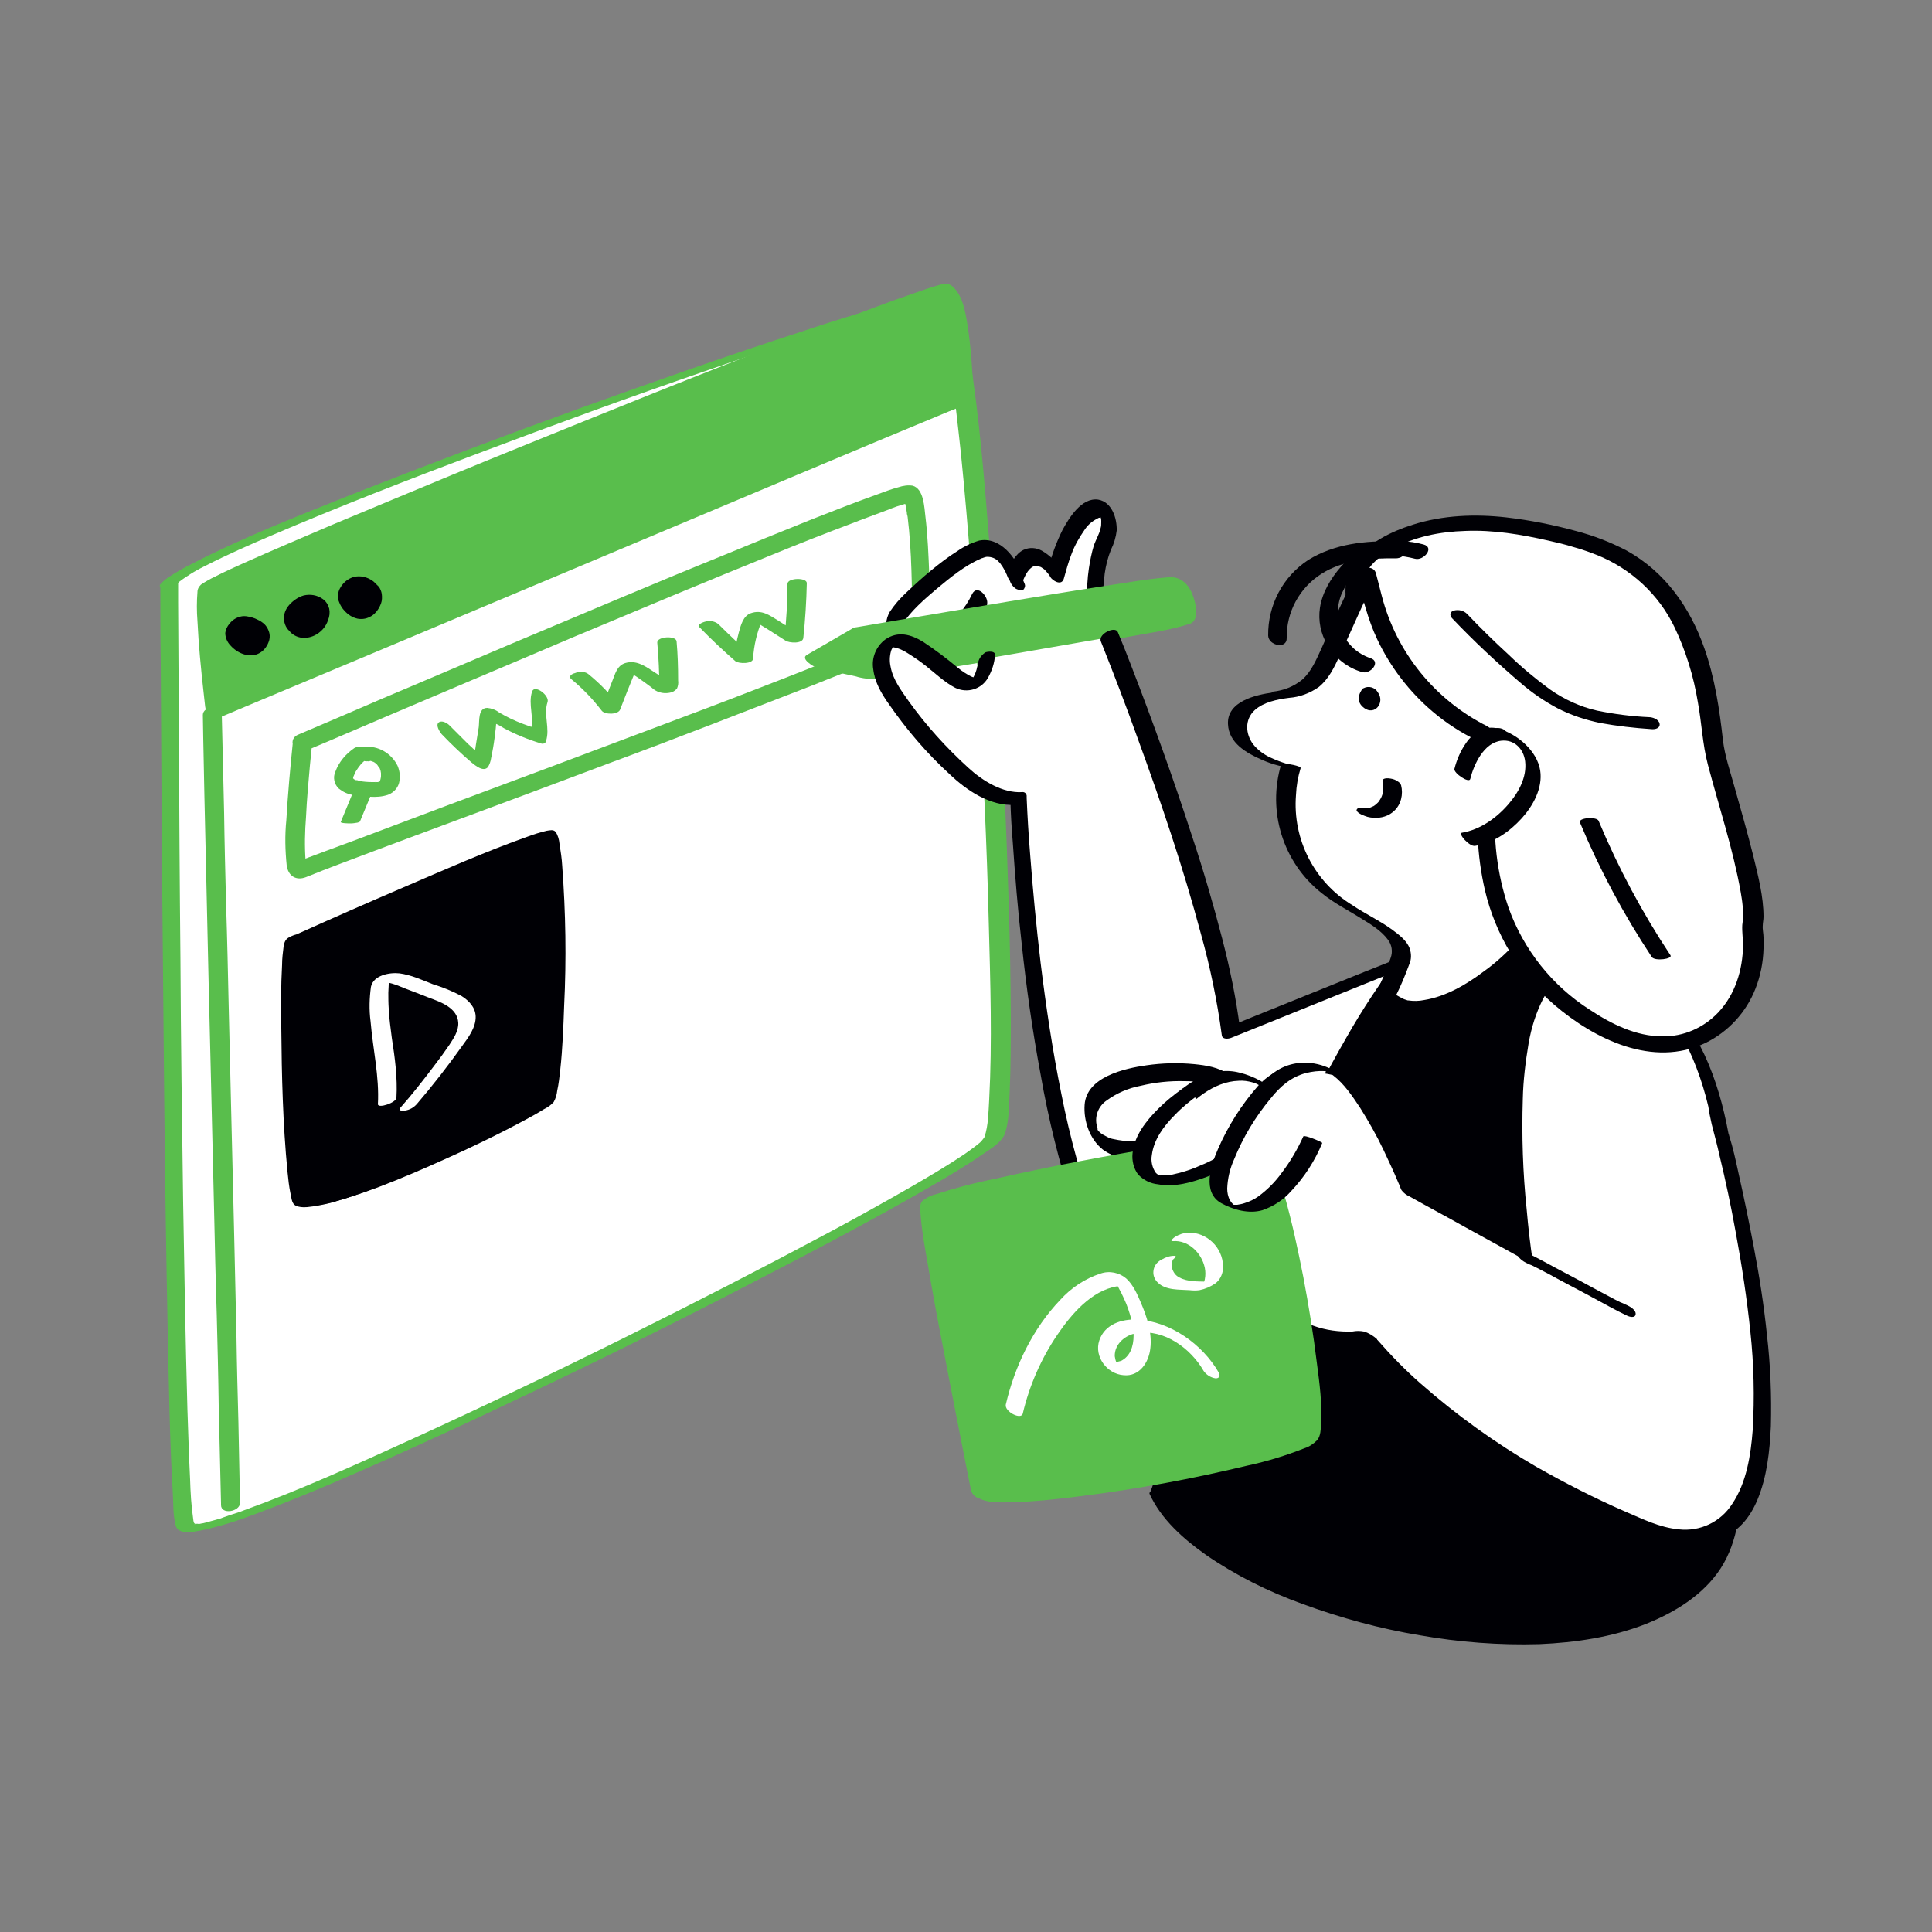 <svg transform="scale(1)" version="1.1" id="xexacNzo4o" xmlns="http://www.w3.org/2000/svg" xmlns:xlink="http://www.w3.org/1999/xlink" x="0px" y="0px" viewBox="0 0 500 500" xml:space="preserve" class="pbimage_pbimage__wrapper__image__0LEis false"><rect x="0" y="0" width="500" height="500" fill="#808080" stroke="none"/><title>Website Design</title><style type="text/css"> .st0{fill:#FFFFFF;} .st1{fill:#59BE4C;} .st2{fill:#000005;}
 .st2{fill:#000005;}
 .st1{fill:#59BE4C;}
 .st0{fill:#FFFFFF;}</style><g id="screen"><path class="st0" d="M43.9,151c0,0,0.8,233.5,4.2,243.5S251.7,304.8,257.5,294s-4.2-213.6-13.3-216.9S50.9,141,43.9,151z" fill="#FFFFFF"></path><path class="st1" d="M41.5,151.7c0,6.7,0,13.4,0.1,20.1c0.1,16.5,0.2,33,0.3,49.5c0.2,21,0.4,42,0.6,63c0.2,20,0.5,40,0.9,60
		c0.3,13.9,0.5,27.8,1.3,41.7c0.2,2.8,0,6.1,0.8,8.9c0.7,2.4,4.7,1.5,6.4,1.2c4.8-1,9.5-2.5,14-4.2c6.7-2.5,13.4-5.2,20-8
		c17.7-7.6,35.2-15.7,52.6-24c19.1-9.1,38-18.5,56.7-28.2c15.3-7.9,30.5-15.9,45.4-24.5c4.7-2.7,9.4-5.5,13.9-8.6
		c1.9-1.3,4.8-3,5.6-5.3c1.1-3.3,1-7.2,1.2-10.7c0.3-6.6,0.3-13.2,0.3-19.8c-0.1-19.2-0.8-38.4-1.6-57.6c-1-21.4-2.2-42.7-3.9-64
		c-1.3-16.5-2.6-33-5.2-49.3c-0.7-4.3-1.3-8.8-2.9-12.9c-0.3-1-0.8-1.8-1.6-2.5c-1.1-0.7-2.9-0.5-4.2-0.3c-4.5,0.6-9,1.6-13.3,3
		c-7.2,2-14.3,4.2-21.4,6.6c-19.1,6.2-38.1,12.9-57,19.7c-19.9,7.2-39.7,14.7-59.3,22.4c-14,5.6-28.2,11.1-41.7,18.1
		c-1.8,0.9-3.6,1.9-5.3,3c-1,0.6-1.9,1.3-2.7,2.2c-1.1,1.5,3.7,1,4.4-0.1c0.1-0.1,0.2-0.3,0.4-0.4c0.4-0.5-0.2,0.1,0.3-0.3
		s1.1-0.8,1.7-1.2l0.5-0.3l0.1-0.1l1.3-0.8c1-0.6,2-1.1,3-1.6c5.7-2.9,11.6-5.5,17-7.8c17.5-7.5,35.3-14.4,53.1-21.1
		c19.9-7.5,39.8-14.8,59.9-21.7c8.8-3.1,17.7-6,26.6-8.9c6.8-2.2,13-4.1,20.1-6.1c2.4-0.7,4.9-1.3,7.3-1.9l1.4-0.3
		c0.6-0.1-0.6,0.1,0.1,0l0.7-0.1c0.7-0.1,1.4-0.2,2.1-0.3c-1,0.1,0,0,0.2,0c0.6,0-0.5,0,0.2,0c0.3,0-0.2,0-0.2,0s0.1,0,0.1,0.1
		s-0.3-0.3-0.1,0c0.1,0.1,0.1,0.1,0.2,0.2c0.1,0.1,0.1,0.2,0.2,0.3c0.1,0.2,0.3,0.5,0.4,0.7c0.3,0.6,0.5,1.2,0.7,1.8
		c1.3,4.6,2.3,9.3,2.8,14c1.1,7.4,1.9,14.8,2.7,22.2c2,19.8,3.4,39.7,4.5,59.5c1.2,20.7,2.2,41.5,2.7,62.2
		c0.4,15.1,0.9,30.3,0.1,45.4c-0.2,3.2-0.2,6.6-1.2,9.6c-0.1,0.2-0.1,0.3-0.2,0.4c0.3-0.5-0.1,0.1-0.2,0.2l-0.4,0.5l-0.3,0.3
		c-0.4,0.4,0.3-0.2-0.1,0.1c-1.3,1.1-2.6,2-4,3c-4.8,3.2-8.9,5.6-13.9,8.5c-6.8,3.9-13.6,7.7-20.5,11.4
		c-17.4,9.3-34.9,18.3-52.6,27.1c-18.5,9.2-37.1,18.1-55.9,26.7c-14.3,6.5-28.5,13-43.4,18.4c-1.2,0.5-2.5,0.9-3.8,1.3l-1.7,0.6
		l-0.8,0.3l-0.4,0.1c-0.9,0.3-1.9,0.5-2.8,0.8l-1.2,0.3c-0.7,0.1,0,0,0,0l-0.6,0.1c-0.3,0.1-0.6,0.1-1,0.1c0.9-0.1-0.2-0.1-0.3,0
		s-1.1,0.1,0.2,0c-0.1,0-0.2,0-0.3,0c-0.2,0-0.4,0.1,0.1,0c0,0-0.2,0-0.3-0.1c-0.2-0.2,0.1,0.3-0.1-0.1s0.1,0.3-0.1-0.1
		c-0.1-0.3-0.2-0.7-0.2-1c-0.5-3.4-0.7-6.8-0.8-10.2c-0.3-6.1-0.5-12.2-0.7-18.3c-0.5-17.8-0.8-35.5-1.1-53.3
		c-0.3-21-0.6-42.1-0.7-63.1c-0.2-19-0.3-38.1-0.4-57.1c-0.1-11.8-0.1-23.6-0.2-35.4c0-1.6,0-3.3,0-4.9
		C46.3,149.3,41.5,150.1,41.5,151.7z" fill="#59BE4C"></path><path class="st1" d="M250.3,102L54.9,184.1c0,0-3.1-25.7-1.8-30S242.4,74.5,246,75.7S250.3,102,250.3,102z" fill="#59BE4C"></path><path class="st1" d="M249,99.9l-5.2,2.2l-14.2,6l-21,8.8l-25.7,10.8l-28.1,11.8l-28.3,11.9L100,162.5l-22.4,9.4l-16.1,6.7
		c-2.5,1.1-5.2,2-7.6,3.2l-0.3,0.1l3,3.1c-0.5-4.1-0.9-8.2-1.3-12.3c-0.3-3.2-0.6-6.5-0.7-9.8c-0.1-1.4-0.1-2.7-0.1-4.1
		c0-0.9,0-1.8,0.1-2.6c0-0.1,0-0.3,0.1-0.4c0-0.3,0.2-0.3,0,0.1c0,0,0.1-0.1,0.1-0.1c-0.1,0.4-0.2,0.2,0.1-0.1s1-0.6,1.5-0.9
		c1.8-1,3.7-1.9,5.6-2.8c6.7-3.2,13.4-6.1,20.2-9c9.6-4.1,19.3-8.2,29-12.2c11.2-4.7,22.4-9.3,33.7-13.8
		c11.4-4.6,22.8-9.2,34.2-13.7c10.4-4.1,20.8-8.2,31.1-12.2c7.9-3.1,15.9-6.1,23.8-9c2.6-1,5.2-1.9,7.9-2.8l1.5-0.5l0.3-0.1
		c0.4-0.1-0.1,0,0,0l0.6-0.2c0.6-0.2,1.2-0.4,1.8-0.5c0.2,0,0.4-0.1,0.6-0.1c0.3-0.1,0.2,0.1-0.1,0c-0.4-0.1-0.7-0.4-0.9-0.8
		c0.3,0.5,0,0.1,0,0c0.1,0.2,0.2,0.5,0.3,0.7c-0.2-0.5,0,0,0.1,0.2s0.1,0.5,0.2,0.8c0.2,0.6,0.3,1.2,0.4,1.8
		c1,5.6,1.5,11.2,1.7,16.9c0,1.2,0.1,2.3,0.1,3.5c0.1,1.2,0.8,2.4,1.9,3c0.9,0.5,1.6,0.1,1.5-1c-0.1-4.1-0.3-8.2-0.7-12.3
		c-0.3-3.2-0.7-6.3-1.3-9.4c-0.5-2.3-1.2-4.8-2.8-6.6c-1.4-1.6-2.5-1.4-4.2-0.9c-2.1,0.6-4.1,1.3-6.1,2c-7,2.4-14,5.1-20.9,7.7
		c-9.9,3.8-19.8,7.6-29.7,11.5c-11.5,4.5-22.9,9.1-34.3,13.7c-11.6,4.7-23.3,9.4-34.9,14.2c-10.4,4.3-20.7,8.6-31,12.9
		c-7.7,3.3-15.5,6.6-23.1,10c-2.4,1.1-4.9,2.2-7.2,3.4c-1.3,0.6-2.5,1.3-3.7,2.1c-0.5,0.5-0.9,1.1-0.9,1.9c-0.2,2.5-0.2,5,0,7.5
		c0.3,6.2,0.9,12.4,1.6,18.6c0.1,1.2,0.3,2.4,0.4,3.6s1.5,3.8,3,3.1l5.2-2.2l14.3-6l21-8.8l25.7-10.8l28.1-11.8l28.3-11.9l26.4-11.1
		l22.4-9.4l16.1-6.7c2.5-1.1,5.2-2,7.6-3.2l0.3-0.1C253.2,103.5,250.7,99.2,249,99.9z" fill="#59BE4C"></path><path class="st2" d="M66.3,161.5c-1.2-0.8-2.9-0.7-4,0.3c-1.4,1.2-2.8,3.2-0.5,5.6C64.9,170.4,69.6,163.9,66.3,161.5z" fill="#000005"></path><path class="st2" d="M67.4,160.8c-0.9-0.6-1.9-1-3-1.2c-0.8-0.2-1.6-0.2-2.3,0c-1.1,0.3-2,0.9-2.7,1.8c-0.6,0.7-1,1.5-1.1,2.4
		c0,1.2,0.5,2.4,1.4,3.3c1.7,1.9,4.6,3.2,7.1,2.1c1.3-0.6,2.2-1.7,2.7-3c0.3-0.7,0.4-1.6,0.2-2.4c-0.3-1.1-0.9-2.1-1.8-2.7
		c-0.5-0.4-1.1-0.7-1.7-0.9c-0.5-0.2-1-0.3-1.6-0.2c-0.3,0.1-0.7,0.3-0.6,0.7c0.1,0.4,0.4,0.8,0.7,1.1l0.2,0.1
		c0.3,0.2-0.4-0.4-0.2-0.2l0.2,0.3c-0.4-0.4-0.2-0.3-0.1-0.1c0,0,0.1,0.1,0.1,0.1c0.1,0.1,0.1,0.2,0.2,0.4l-0.1-0.4
		c0.1,0.5,0.2,1,0.1,1.5v-0.3c-0.2,0.9-0.6,1.8-1.2,2.5l0.2-0.2c-0.4,0.5-0.9,0.8-1.5,1.1l0.3-0.1c-0.1,0.1-0.3,0.1-0.4,0.1h-0.2
		h-0.1c0,0,0.5,0,0.3,0h-0.2c-0.3,0,0.6,0.1,0.3,0h-0.1c-0.2,0,0.7,0.2,0.4,0.1h-0.1c-0.3-0.1,0.7,0.3,0.4,0.2H63
		c-0.2-0.1-0.4-0.3,0.4,0.2l-0.2-0.1c-0.2-0.1,0.5,0.4,0.3,0.3l-0.1-0.1l-0.1-0.1c-0.2-0.2,0.3,0.4,0.2,0.2s-0.2-0.2-0.3-0.4
		l-0.1-0.2c0.3,0.3,0.2,0.2,0.1,0.1c-0.1-0.2-0.3-0.5-0.3-0.7l0.1,0.4c-0.1-0.4-0.2-0.8-0.1-1.2v0.3c0.2-0.8,0.5-1.4,1.1-2l-0.2,0.2
		c0.4-0.5,1-0.9,1.6-1.2l-0.3,0.1c0.2-0.1,0.4-0.2,0.7-0.2h0.2c0.2,0,0.1,0-0.2,0c0.1,0,0.2,0,0.3,0c0.3,0-0.6-0.1-0.1,0
		s-0.7-0.2-0.2,0s-0.7-0.3-0.2-0.1c-0.5-0.3-0.6-0.3-0.4-0.2l0.1,0.1c0.5,0.4,1.2,0.6,1.8,0.7c0.3,0.1,1,0.1,1.3-0.1
		C69.2,162.1,67.8,161.1,67.4,160.8z" fill="#000005"></path><path class="st2" d="M81.7,156.5c-1.2-0.8-2.9-0.7-4,0.3c-1.4,1.2-2.8,3.2-0.5,5.5C80.3,165.5,85,159,81.7,156.5z" fill="#000005"></path><path class="st2" d="M83.5,155c-1.4-1-3.2-1.3-4.9-0.9c-1.4,0.4-2.7,1.3-3.7,2.4c-0.8,0.9-1.3,1.9-1.4,3.1
		c-0.1,1.4,0.4,2.8,1.4,3.7c0.7,0.9,1.8,1.5,2.9,1.7c1.2,0.2,2.4,0,3.5-0.5c1.7-0.8,3-2.2,3.6-4c0.4-1,0.5-2,0.3-3
		C84.9,156.5,84.4,155.6,83.5,155c-0.5-0.4-1.1-0.5-1.7-0.5c-0.7,0-1.3,0.3-1.8,0.7c-0.5,0.3-0.8,0.9-0.8,1.4c0,0.5,0.2,1.1,0.6,1.4
		c0.2,0.1,0.3,0.2,0.4,0.4l-0.4-0.4c0.2,0.2,0.4,0.5,0.5,0.7l-0.2-0.5c0.1,0.3,0.2,0.7,0.2,1v-0.5c0,0.4,0,0.8-0.1,1.2l0.1-0.5
		c-0.1,0.4-0.3,0.9-0.5,1.3l0.3-0.5c-0.2,0.4-0.5,0.7-0.8,1l0.4-0.4c-0.2,0.2-0.5,0.4-0.8,0.6l0.5-0.3c-0.2,0.1-0.4,0.3-0.7,0.3
		l0.6-0.2c-0.2,0.1-0.4,0.1-0.6,0.1l0.7-0.1c-0.2,0-0.4,0-0.5,0h0.6c-0.2,0-0.4,0-0.5-0.1l0.6,0.2c-0.2-0.1-0.4-0.2-0.6-0.3l0.5,0.3
		c-0.3-0.2-0.6-0.4-0.8-0.7l0.4,0.4c-0.3-0.3-0.5-0.7-0.7-1.1l0.2,0.5c-0.1-0.3-0.2-0.6-0.2-0.9v0.5c0-0.3,0-0.6,0.1-0.9l-0.1,0.5
		c0.1-0.3,0.2-0.6,0.4-0.9l-0.3,0.5c0.2-0.4,0.5-0.7,0.8-1l-0.4,0.4c0.3-0.3,0.6-0.5,0.9-0.7l-0.5,0.3c0.2-0.1,0.4-0.2,0.6-0.3
		l-0.6,0.2c0.2-0.1,0.5-0.2,0.8-0.2l-0.7,0.1c0.2,0,0.5,0,0.7,0l-0.6-0.1c0.2,0,0.4,0,0.7,0.1l-0.6-0.2c0.2,0.1,0.4,0.2,0.6,0.3
		l-0.5-0.3l0.2,0.1c0.5,0.4,1.1,0.5,1.7,0.5c0.7,0,1.3-0.3,1.8-0.7c0.5-0.3,0.8-0.9,0.8-1.4C84.2,155.9,83.9,155.3,83.5,155z" fill="#000005"></path><path class="st2" d="M95.4,151.6c-1.2-0.8-2.9-0.7-4,0.3c-1.4,1.2-2.8,3.2-0.5,5.6C94,160.6,98.7,154.1,95.4,151.6z" fill="#000005"></path><path class="st2" d="M96.4,150.3c-1.4-1-3.2-1.4-4.8-1c-1.1,0.3-2.2,1-2.9,1.9c-0.6,0.7-1.1,1.6-1.2,2.6c-0.1,0.7,0,1.5,0.3,2.1
		c0.3,0.8,0.8,1.6,1.4,2.2c0.9,1,2,1.7,3.3,2c1,0.2,2.1,0.1,3.1-0.4c0.7-0.3,1.3-0.8,1.8-1.4c0.5-0.6,0.9-1.3,1.2-2.1
		c0.3-0.8,0.3-1.7,0.2-2.5c-0.1-0.7-0.4-1.3-0.7-1.8C97.5,151.3,97,150.8,96.4,150.3c-0.5-0.3-1.1-0.5-1.7-0.6c-0.5,0-1,0.2-1.3,0.5
		c-0.6,1,0.3,2.2,1.1,2.8l0.2,0.1l-0.5-0.4c0.1,0.1,0.2,0.2,0.3,0.4l-0.4-0.5c0.1,0.1,0.2,0.3,0.3,0.4l-0.3-0.5
		c0.1,0.2,0.2,0.4,0.2,0.6l-0.1-0.5c0.1,0.3,0.1,0.6,0.1,0.9v-0.5c0,0.5-0.2,1-0.4,1.5l0.2-0.4c-0.3,0.6-0.7,1.2-1.2,1.7l0.3-0.3
		c-0.4,0.3-0.8,0.6-1.2,0.8l0.4-0.2c-0.2,0.1-0.5,0.2-0.8,0.2h0.5c-0.2,0-0.4,0-0.6,0l0.6,0.1c-0.2,0-0.3-0.1-0.4-0.1l0.6,0.2
		c-0.2-0.1-0.3-0.1-0.4-0.2l0.6,0.3c-0.2-0.1-0.3-0.2-0.4-0.3l0.5,0.4c-0.2-0.2-0.4-0.4-0.6-0.7l0.4,0.5c-0.2-0.2-0.3-0.4-0.4-0.6
		l0.3,0.5c-0.1-0.2-0.2-0.5-0.3-0.7l0.1,0.5c-0.1-0.3-0.1-0.5-0.1-0.8v0.5c0-0.4,0.1-0.7,0.3-1.1l-0.2,0.4c0.3-0.6,0.7-1.2,1.3-1.7
		l-0.3,0.3c0.3-0.3,0.7-0.6,1.2-0.8l-0.4,0.2c0.3-0.1,0.7-0.2,1-0.2h-0.5c0.3,0,0.5,0,0.8,0l-0.6-0.1c0.2,0,0.4,0.1,0.6,0.1
		l-0.6-0.2c0.2,0.1,0.3,0.1,0.5,0.2l-0.6-0.3l0.2,0.1c0.5,0.4,1.1,0.6,1.7,0.6c0.5,0.1,1-0.1,1.3-0.5
		C98.1,152.1,97.2,150.8,96.4,150.3z" fill="#000005"></path><path class="st1" d="M52.5,185c0,2,0.1,4,0.1,6c0.1,5,0.2,10,0.3,15c0.2,7.3,0.3,14.7,0.5,22l0.6,26.6l0.7,29
		c0.2,9.8,0.5,19.6,0.7,29.4c0.2,9.1,0.4,18.2,0.7,27.4c0.2,7.8,0.4,15.6,0.5,23.3l0.4,16.9c0.1,2.8,0.1,5.6,0.2,8.4
		c0,0.2,0,0.3,0,0.5c0,2.6,4.9,1.7,4.9-0.5c0-2-0.1-4-0.1-6c-0.1-5-0.2-10-0.3-15c-0.2-7.3-0.4-14.7-0.5-22l-0.6-26.6l-0.7-29
		c-0.2-9.8-0.5-19.6-0.7-29.4c-0.2-9.1-0.4-18.2-0.7-27.4c-0.2-7.8-0.4-15.5-0.5-23.3c-0.1-5.6-0.3-11.3-0.4-16.9
		c-0.1-2.8-0.1-5.6-0.2-8.4v-0.5C57.4,181.9,52.5,182.8,52.5,185L52.5,185z" fill="#59BE4C"></path><path class="st2" d="M76.3,242.9c0,0,60.1-27.2,64.6-26.8s3.4,66.9,0,70.3s-59.7,31-62.7,24.6S74.1,243.7,76.3,242.9z" fill="#000005"></path><path class="st2" d="M77.1,243.1c6.4-2.9,12.7-5.7,19.1-8.5c5.7-2.5,11.4-5,17.1-7.4c5.6-2.4,10.1-4.3,15.7-6.5
		c2.1-0.8,4.1-1.6,6.2-2.4h0.1l0.6-0.2l1.2-0.4c0.2-0.1,0.5-0.1,0.7-0.2c-0.4,0.1,0.4-0.1,0.6-0.2c0.5-0.1-0.5,0.1,0.2,0
		c0.3,0,0,0-0.1,0c0.1,0,0.2,0,0.2,0c-0.2,0.2-0.1-0.1,0,0c0.1,0.1,0.2,0.2,0.2,0.3c0.5,1,0.9,2,1,3.1c0.7,4.3,1.1,8.7,1.2,13.1
		c0.2,6,0.3,12.1,0.2,18.1S141.4,264,141,270c-0.2,4.5-0.6,9-1.3,13.4c-0.1,1.1-0.4,2.2-0.8,3.3c-0.1,0.1-0.1,0.2-0.2,0.4
		c0.1-0.2,0,0-0.2,0.1l-0.2,0.2c-0.1,0.1,0.3-0.2,0,0s-0.5,0.3-0.7,0.5c-0.6,0.4-1.2,0.8-1.9,1.1c0.2-0.1,0.1,0-0.2,0.1l-0.6,0.3
		l-1.3,0.7c-2.1,1.1-4.2,2.2-6.4,3.3c-10.6,5.4-21.5,10.2-32.6,14.4l-0.4,0.1c0.5-0.2,0,0-0.1,0l-0.9,0.3l-1.9,0.6
		c-0.6,0.2-1.1,0.4-1.7,0.5l-0.5,0.1c0.1,0,0.4-0.1,0,0l-0.9,0.2c-0.5,0.1-1,0.3-1.5,0.4l-0.5,0.1l-0.6,0.1
		c-0.4,0.1-0.8,0.2-1.2,0.2c-0.3,0.1-0.6,0.1-0.9,0.1c-0.8,0.1-2,0.2-2.7-0.5c-0.5-0.9-0.9-1.9-0.9-2.9c-0.7-4.4-1.2-8.9-1.4-13.4
		c-0.4-6.2-0.7-12.5-0.8-18.8s-0.2-12.3-0.2-18.5c-0.1-4.2,0.1-8.3,0.5-12.5c0.1-0.4,0.1-1.1,0.2-1.4c0.3-1.2,0.4-0.4-1.8,0.5
		c0.3-0.1,2.3-0.9,2.2-1.4s-2.3,0.4-2.5,0.4c-1.8,0.7-2.4,1.1-2.7,2.9c-0.2,1.6-0.4,3.2-0.4,4.8c-0.3,5.4-0.3,10.8-0.2,16.3
		c0.1,12.4,0.4,24.9,1.6,37.2c0.2,2,0.4,3.9,0.8,5.8c0.2,0.9,0.3,2.2,1,2.8s2.3,0.7,3.3,0.6c2-0.2,4.1-0.6,6.1-1.1
		c5.6-1.6,11.1-3.5,16.5-5.7c6.2-2.5,12.2-5.2,18.3-8c5.1-2.4,10.2-4.9,15.2-7.6c1.7-0.9,3.5-1.9,5.1-2.9c1-0.5,1.9-1.1,2.6-1.9
		c0.5-0.9,0.8-1.9,0.9-2.9c0.4-1.8,0.6-3.7,0.8-5.5c0.6-5.5,0.8-11,1-16.5c0.6-12.1,0.4-24.2-0.5-36.2c-0.1-1.9-0.4-3.8-0.7-5.7
		c-0.1-1.1-0.4-2.2-1-3.1c-0.6-0.7-1.5-0.4-2.3-0.3c-1.7,0.4-3.3,0.9-4.9,1.5c-11,3.9-21.6,8.6-32.3,13.2c-9.1,3.9-18.2,7.9-27.3,12
		l-1.5,0.7c-0.3,0.1-1.8,0.8-1.4,1.2S76.8,243.3,77.1,243.1z" fill="#000005"></path><path class="st0" d="M102.6,284.1c0.3-5.2-0.4-10.4-1.2-15.5c-0.3-2.5-0.7-5.1-0.8-7.6c-0.1-1.4-0.1-2.8-0.1-4.1
		c0-0.7,0.1-1.4,0.1-2.1c0-0.3,0.1-0.6,0.1-0.9c0-0.5,0.5-0.7-0.5-0.2l-1.8,0.7c2-0.6,4.6,0.7,6.4,1.4c2.1,0.8,4.2,1.6,6.2,2.4
		c3,1.1,7.4,2.6,7.6,6.5c0.1,2.1-1.2,4-2.3,5.7c-1.3,1.9-2.6,3.7-4,5.5c-2.8,3.7-5.6,7.3-8.7,10.8c-0.7,0.9,0.9,0.8,1.3,0.7
		c1.2-0.2,2.2-0.8,3-1.7c4.1-4.8,8-9.8,11.7-15c1.6-2.2,3.6-4.8,3.5-7.7c-0.1-2.3-1.7-4-3.6-5.2c-2.4-1.3-4.9-2.3-7.5-3.1
		c-2.8-1.1-5.6-2.4-8.6-2.8c-2.6-0.3-6.8,0.5-7.4,3.5c-0.4,2.9-0.5,5.9-0.1,8.9c0.6,7.2,2.3,14.3,1.9,21.5
		C97.9,286.9,102.5,285.4,102.6,284.1L102.6,284.1z" fill="#FFFFFF"></path><path class="st0" d="M78.3,192.2c0,0,155-66.6,157.5-64.2c2.5,2.4,2.6,31.6,2.6,34.8S81,223.5,77.8,225.2S78.3,192.2,78.3,192.2z" fill="#FFFFFF"></path><path class="st1" d="M79.6,194.1l5.7-2.4l15.2-6.5c7.3-3.1,14.6-6.2,21.9-9.3c8.6-3.6,17.2-7.3,25.7-10.9
		c8.9-3.7,17.9-7.5,26.8-11.2c8.4-3.5,16.7-6.9,25.1-10.3c6.8-2.8,13.7-5.5,20.6-8.1c2.5-1,5.1-1.9,7.7-2.9l1.6-0.6
		c0.3-0.1,1-0.3,0.2-0.1l0.8-0.3c0.8-0.3,1.6-0.6,2.4-0.8c0.6-0.2,1.2-0.4,1.8-0.5l0.6-0.1c0.6-0.1-0.1,0-0.2,0
		c0.4,0-0.8-0.2-0.9-0.3c-0.1-0.1-0.3-0.2-0.5-0.3c0.2,0.2-0.4-0.5-0.2-0.2c0.4,0.5-0.1-0.4,0.1,0.2s0.4,1.3,0.5,2
		c0.1,0.4,0.1,0.8,0.2,1.2c0,0.2,0,0.4,0.1,0.6c-0.1-0.5,0.1,0.4,0.1,0.5c1.1,9.1,1.1,18.3,1.2,27.4c0,0.5,0,0.9,0,1.4
		c0,0,0.3-1.3,0.6-1.3c-0.1,0.1-0.2,0.2-0.3,0.2c-0.3,0.3,0.6-0.3,0.3-0.2c-0.1,0-0.2,0.1-0.3,0.2c-1.2,0.7-2.5,1.3-3.8,1.9
		c-4.9,2.2-9.8,4.2-14.7,6.2c-7.2,2.9-14.5,5.8-21.8,8.6c-8.7,3.4-17.5,6.7-26.3,10c-9.1,3.4-18.3,6.9-27.4,10.3l-26,9.7l-21.5,8.1
		c-4.7,1.8-9.5,3.5-14.2,5.3c-1.2,0.4-2.3,0.9-3.4,1.3c-0.2,0.1-0.5,0.2-0.7,0.3c0-0.4,1.7-0.1,1.9-0.1s0.6,0.4,0.6,0.4
		s0.4,0.6,0.2,0.2s0.1,0.6,0.1,0.2c0-0.2-0.1-0.4-0.2-0.6c0-0.1,0-0.2-0.1-0.4c-0.1-0.5,0,0.3,0,0c-0.3-3.8-0.2-7.7,0.1-11.5
		c0.2-4.4,0.6-8.8,1-13.2c0.2-2,0.4-4.1,0.6-6.1c0.3-2.9-4.7-3-5-0.1c-0.7,6.8-1.3,13.5-1.7,20.3c-0.4,3.9-0.3,7.8,0.1,11.7
		c0.4,2.7,2.4,4,5,3c2.9-1.2,5.8-2.3,8.7-3.4c6-2.3,12-4.5,18.1-6.8l24.2-9c9.2-3.4,18.4-6.9,27.5-10.3c9.2-3.4,18.4-6.9,27.7-10.5
		c8.3-3.2,16.5-6.4,24.8-9.6c6.3-2.5,12.6-5,18.8-7.6c3.4-1.3,6.7-2.8,9.8-4.5c0.6-0.3,1.1-0.7,1.6-1.3c0.4-0.8,0.6-1.7,0.4-2.6
		c0-4.2-0.1-8.4-0.3-12.6c-0.2-5-0.4-10.1-1-15.1c-0.3-2.4-0.4-7.2-3.3-8c-1.2-0.2-2.5,0-3.7,0.4c-1.9,0.5-3.7,1.2-5.6,1.9
		c-5.6,2-11.2,4.2-16.8,6.4c-7.7,3.1-15.4,6.2-23.1,9.4c-8.9,3.6-17.8,7.3-26.6,11c-9,3.8-18.1,7.6-27.1,11.4
		c-8.2,3.5-16.5,7-24.7,10.5c-6.4,2.7-12.8,5.4-19.2,8.2l-11,4.7l-1.4,0.6c-1.1,0.5-1.6,1.7-1.1,2.8c0,0.1,0.1,0.1,0.1,0.2
		C76.8,194.4,78.3,194.8,79.6,194.1z" fill="#59BE4C"></path><path class="st1" d="M91.7,193.6c-2.2,1.5-4,3.6-4.9,6.1c-0.7,1.5-0.3,3.3,0.9,4.4c1,0.8,2.2,1.4,3.5,1.6c1.5,0.3,3.1,0.5,4.6,0.5
		c1.5,0.1,3.1,0,4.6-0.5c1.6-0.6,2.8-2,3-3.7c0.2-1.3,0-2.6-0.5-3.8c-1.6-3.3-5.1-5.3-8.7-4.9c-1,0.1-2.3,1-1.9,2.1
		c0.5,1.1,1.8,1.8,3,1.6c0.4,0-0.1,0.1-0.1,0c0.1,0,0.2,0,0.3,0c0.1,0,0.2,0,0.4,0c0.3,0-0.2,0-0.2-0.1s0.7,0.2,0.7,0.2
		s0.3,0.1,0.1,0s0.2,0.1,0.2,0.1s0.2,0.1,0.3,0.2s-0.3-0.2-0.1-0.1s0.3,0.3,0.5,0.4c0.1,0.1,0.2,0.2,0.3,0.3c0,0-0.2-0.2-0.1-0.1
		s0.3,0.5,0.5,0.7c0,0,0.2,0.3,0.1,0.1s0.1,0.2,0.1,0.2c0.1,0.2,0.1,0.4,0.2,0.6c0,0.2,0.1,0.4,0.1,0.6s0-0.2,0,0.1v0.6
		c0,0.2,0,0.4-0.1,0.7c0,0.1,0,0.2-0.1,0.3c0-0.1,0.1-0.2,0,0.1c0,0.1-0.1,0.2-0.1,0.2c-0.1,0.3,0.2-0.2,0,0.1
		c-0.1,0.1-0.1,0.1-0.2,0.2c0.4-0.4-0.2,0.1,0.1-0.1s-0.3,0.2-0.4,0.1s0.5,0,0.1,0h-0.4h-0.3c-0.1,0-0.4,0.1-0.1,0s0,0-0.1,0h-0.7
		c-1.1,0-2.3-0.1-3.4-0.3l-0.3-0.1c-0.6-0.1,0.1,0,0.1,0c-0.1-0.1-0.4-0.1-0.6-0.1c-0.2-0.1-0.4-0.1-0.5-0.2
		c0.8,0.1-0.1,0.1-0.1-0.1s0.4,0.3,0.1,0.1c0,0-0.2-0.1-0.2-0.2s0.3,0.2,0.1,0.1s-0.1-0.3-0.1-0.1s0-0.1,0-0.1c-0.1,0.3,0,0,0-0.1
		c0-0.2,0.1-0.4,0.2-0.6c0.2-0.5,0.4-1,0.7-1.4c0.1-0.2,0.3-0.4,0.4-0.6s-0.2,0.2,0,0l0.3-0.4c0.3-0.4,0.6-0.8,1-1.1l0.3-0.3
		c0,0,0.4-0.4,0.2-0.2s0.1,0,0.1-0.1l0.5-0.3c0.8-0.4,1-1.4,0.6-2.1c-0.1-0.2-0.2-0.3-0.4-0.5C94.2,193.2,92.8,193,91.7,193.6
		L91.7,193.6z" fill="#59BE4C"></path><path class="st1" d="M91.3,205.2l-3.1,7.5c-0.2,0.4,2.3,0.4,2.5,0.4c0.6,0,1.2-0.1,1.8-0.2c0.2-0.1,0.6-0.1,0.7-0.4l3.1-7.5
		c0.2-0.4-2.3-0.4-2.5-0.4c-0.6,0-1.2,0.1-1.8,0.2C91.7,204.9,91.4,204.9,91.3,205.2L91.3,205.2z" fill="#59BE4C"></path><path class="st1" d="M114.3,190c2.4,2.5,5,5,7.7,7.3c1,0.8,3.1,2.6,4.3,1.2c0.4-0.7,0.7-1.5,0.8-2.3c0.2-0.8,0.3-1.7,0.5-2.6
		c0.3-1.7,0.5-3.4,0.7-5.1c0-0.4,0.1-0.8,0.1-1.2c0-0.2-0.3,0-0.1,0c0.8,0.3,1.5,0.8,2.2,1.2c3,1.6,6.2,2.9,9.5,3.9
		c0.5,0.2,1.1,0,1.3-0.5c0,0,0-0.1,0-0.1c1.1-3.3-0.7-6.8,0.4-10.1c0.6-1.7-3.4-4.7-4-2.7c-1.1,3.3,0.7,6.8-0.4,10.1l1.4-0.6
		c-2.2-0.7-4.4-1.5-6.5-2.5c-1-0.5-2-1-3-1.6c-0.9-0.7-2-1.1-3.1-1.2c-2.4,0-2,3.3-2.2,5c-0.2,1.3-0.4,2.5-0.6,3.7
		c-0.2,0.8-0.2,2.7-0.9,3.2l0.7-0.3h-0.3l1,0.2c-0.6-0.5-1.1-1-1.6-1.5c-0.7-0.6-1.3-1.2-2-1.9c-1.3-1.3-2.6-2.6-3.9-3.9
		c-0.6-0.6-2-1.4-2.8-0.7S113.8,189.4,114.3,190L114.3,190z" fill="#59BE4C"></path><path class="st1" d="M147.9,175.8c2.9,2.4,5.5,5.1,7.8,8.1c0.8,1.1,4.3,1.1,4.8-0.3c1.2-3.1,2.4-6.2,3.7-9.3
		c0.1-0.3,0.3-0.5,0.4-0.8c0.1-0.6-3.1-0.4-1.8,0.4c0.6,0.4,1.3,0.8,1.9,1.2c1.3,0.9,2.6,1.8,3.9,2.8c1.2,1.2,2.9,1.7,4.6,1.4
		c0.8-0.1,1.5-0.5,2-1.1c0.3-0.7,0.4-1.4,0.3-2.1c0-3.4-0.1-6.8-0.4-10.1c-0.1-1.6-5.1-1.3-5,0.3c0.2,2,0.3,3.9,0.4,5.9
		c0,1,0.1,1.9,0.1,2.9c0,0.5,0.2,2.3-0.1,2.6l1.5-0.6l-0.3,0.1h1.9l-0.3-0.1l0.9,0.4c-0.9-0.6-1.7-1.2-2.5-1.9
		c-0.9-0.7-1.9-1.4-2.9-2c-2.1-1.4-4.3-2.8-7-2c-2.2,0.7-2.6,2.9-3.4,4.8c-0.9,2.3-1.8,4.6-2.7,6.9l4.8-0.3
		c-2.4-3.2-5.2-6.1-8.3-8.6c-0.9-0.7-2.5-0.6-3.4-0.2C147.9,174.4,147,175.1,147.9,175.8L147.9,175.8z" fill="#59BE4C"></path><path class="st1" d="M181,162.3c3,3.1,6.1,6,9.3,8.8c0.8,0.7,4.6,0.8,4.6-0.7c0.2-3.4,1-6.7,2.3-9.8c0.1-0.1,0.1-0.2,0.2-0.3
		c-2.4-0.2-3.1-0.1-2.2,0.4c0.4,0.3,0.7,0.5,1.1,0.7l2.3,1.4l4.7,3c0.9,0.6,4.4,0.9,4.6-0.7c0.5-4.7,0.8-9.5,0.9-14.2
		c0-1.5-5-1.4-5,0.2c0,4.8-0.3,9.5-0.8,14.2l4.6-0.7l-6.2-4c-2.3-1.4-4.3-2.9-7.1-1.9c-2,0.7-2.6,3.2-3.1,5c-0.6,2.2-1,4.5-1.1,6.8
		l4.6-0.7c-3-2.7-5.9-5.4-8.8-8.3c-0.9-0.7-2-0.9-3.1-0.7C182.3,160.9,180.3,161.5,181,162.3L181,162.3z" fill="#59BE4C"></path></g><g id="character"><path class="st0" d="M262.7,149.2c0,0-2.2-7.2-7.8-7s-26.1,18.2-23.2,20s12.7,2.5,15.8,1s6.1-7.8,6.1-7.8l-0.4,5.6l30.2-5.4
		c0,0-0.2-9.6,2.8-15.7c2.6-5.4-1-13.1-7.6-3.9c-1.8,2.5-3.1,5.2-4,8.2l-1.3,4.4C273.2,148.6,266.9,138.2,262.7,149.2z"></path><path class="st2" d="M264.5,148.9c-1.4-4.5-5.7-10.1-11.1-9c-2,0.6-3.9,1.5-5.6,2.7c-2.4,1.5-4.6,3.2-6.8,5
		c-2.2,1.8-4.4,3.8-6.5,5.8c-1.6,1.5-3,3.1-4.2,4.9c-1.1,1.9-1.5,4.2,0.6,5.7c2.4,1.8,6.2,2,9.1,2.2c3.3,0.2,7.4,0.4,10.1-1.9
		c2.3-2.1,4.2-4.7,5.4-7.6l-3.9-2.3l-0.4,5.6c-0.1,1.4,1.1,3.5,2.8,3.2l26.4-4.7l3.8-0.7c1-0.2,1.2-1.2,1.2-2c0-0.2,0-0.5,0,0.3
		c0-0.1,0-0.3,0-0.4c0-0.6,0-1.2,0-1.8c0.1-1.8,0.3-3.7,0.5-5.5c0.3-2.1,0.8-4.1,1.6-6.1c0.8-1.6,1.3-3.3,1.5-5
		c0.1-3.1-1.2-7.4-4.8-8c-4.3-0.6-7.5,4.7-9.2,7.8c-1.6,3.2-2.8,6.5-3.7,10l3.5,0.5c-1.3-2.1-3.1-3.9-5.2-5.1
		c-1.5-0.8-3.2-0.9-4.7-0.2c-2.1,1-3.3,3.5-4.1,5.5s2.7,5.5,3.8,2.8c0.6-1.4,1.3-3.2,2.8-4c0.3-0.1,0.7-0.2,1-0.1
		c0.2,0,0.4,0.1,0.1,0c0.1,0,0.2,0.1,0.4,0.1l0.3,0.1c0.4,0.2-0.1-0.1,0.1,0s0.4,0.3,0.6,0.4l0.3,0.2c0.2,0.2-0.3-0.3,0,0
		s0.7,0.7,1,1.1l0.4,0.5c0.4,0.4-0.3-0.5,0,0l0.2,0.4c0.6,1,2.9,2.4,3.5,0.5c0.6-2.1,1.2-4.4,2-6.4c0.8-2.2,2-4.3,3.4-6.3
		c0.9-1.4,2.2-2.4,3.7-3.1c0.1,0,0.3,0,0.4-0.1c0,0-0.4,0,0,0c0.2,0,0.1,0-0.1-0.1c0.1,0.1,0.2,0.1,0.3,0.2
		c-0.2-0.2-0.1-0.3-0.1-0.1c0-0.1-0.4-0.4-0.1-0.1s-0.1-0.2,0,0s0.2,0.7,0.1,0.3c0.1,0.3,0.1,0.6,0.1,0.9c0,0.6,0,1.2-0.2,1.8
		c-0.3,1.4-1.2,2.9-1.7,4.3c-0.6,2-1,4-1.3,6c-0.4,2.6-0.5,5.3-0.5,7.9l1.2-2l-26.4,4.7l-3.8,0.7l2.8,3.2l0.4-5.6
		c0.1-1.8-2.6-4.8-3.9-2.3c-0.9,1.9-2,3.6-3.4,5.2c-0.4,0.5-0.8,0.9-1.3,1.3c-0.4,0.3-0.8,0.5-1.2,0.6c-1.3,0.3-2.6,0.5-3.9,0.5
		c-2.8,0.1-5.6-0.2-8.2-0.9c-0.5-0.1-0.9-0.4-1.4-0.6s0.1,0,0.1,0.1c0.2,0.2,0.4,0.4,0.5,0.6c0.4,0.5,0.5,1,0.5,1.6
		c0-0.3,0,0.1-0.1,0.2c0-0.1,0.1-0.2,0.1-0.4c0.1-0.1,0.1-0.2,0.2-0.4c0.1-0.2-0.1,0.2-0.1,0.2l0.2-0.3c2.3-3.4,5.6-6.3,8.8-9
		c3.5-2.9,7.2-6,11.4-7.8c0.2-0.1,0.4-0.2,0.6-0.2c-0.4,0.1,0,0,0.2-0.1c0.3-0.1,0.6-0.2,0.9-0.2c1.1,0,2.2,0.4,2.9,1.2
		c0.1,0.1,0.5,0.5,0.6,0.7l0.2,0.3c0.3,0.3-0.3-0.5,0.1,0.1c0.3,0.5,0.6,1,0.9,1.5c0.1,0.1,0.1,0.2,0.2,0.3c0-0.1-0.2-0.4-0.1-0.1
		l0.2,0.5c0.1,0.2,0.1,0.3,0.2,0.5c0.3,1,1.5,2.2,2.7,2S264.8,149.9,264.5,148.9z"></path><path class="st2" d="M265.1,150.9c-0.4-1-0.9-2-1.4-2.9c-0.3-0.6-0.6-1.1-1.1-1.6c-0.4-0.4-0.9-0.8-1.5-1c-0.3-0.1-0.9-0.2-1.2,0.1
		c-0.3,0.3-0.3,0.8-0.2,1.2c0.2,0.6,0.5,1.1,0.9,1.6l0,0l-0.4-0.5c0,0.1,0.1,0.1,0.1,0.2l-0.3-0.5c0.5,0.9,1,1.9,1.4,2.9
		c0,0.1,0.1,0.2,0.1,0.3c0.1,0.3,0.3,0.5,0.5,0.8c0.2,0.3,0.4,0.5,0.7,0.7c0.2,0.2,0.5,0.3,0.8,0.4c0.2,0.1,0.5,0.2,0.7,0.2
		c0.4,0,0.8-0.2,0.9-0.6C265.4,151.8,265.3,151.3,265.1,150.9L265.1,150.9z"></path><path class="st1" d="M222.6,164.1c0,0,80.5-13.8,82.2-13s3.2,6.8,1.9,8.5s-80.9,14.8-82.1,14.6s-13.9-3.2-13.9-3.2L222.6,164.1z"></path><path class="st1" d="M224.1,165.8l9.5-1.6c7.5-1.3,14.9-2.5,22.4-3.8c8.5-1.4,17.1-2.8,25.6-4.2c6.5-1,13-2.1,19.6-2.9l2.9-0.4
		l0.5-0.1c-0.5,0.1-0.2,0,0.1,0h0.7c0.7-0.1-0.5-0.1-0.7-0.2l-0.9-0.5l-0.2-0.2c0,0-0.1-0.3,0,0c0.1,0.2,0.2,0.4,0.4,0.6
		c0.2,0.5,0.4,1.1,0.6,1.6c0.4,1.1,0.5,2.2,0.3,3.4c0,0.1-0.1,0.3-0.1,0.4c-0.1,0.4-0.4,0.4,0,0.1l-0.1,0.1c-0.3,0.1,0.4-0.1,0.1,0
		l-0.3,0.1l-0.8,0.2c-0.8,0.2-1.7,0.4-2.5,0.6c-2.7,0.6-5.4,1.1-8.1,1.6c-7.8,1.5-15.7,2.9-23.5,4.2c-8.5,1.5-17,2.9-25.5,4.3
		c-6,1-11.9,2-17.9,2.9c-0.7,0.1-1.5,0.2-2.2,0.3c-0.2,0-0.4,0-0.6,0.1c0.2,0,0.1,0,0.4,0c0.5,0-0.1,0-0.3-0.1l-1-0.2l-2.7-0.6
		l-6.4-1.5l-3.2-0.7l2.4,3.2l11.9-6.9c1.7-1-2.2-3.9-3.8-3l-11.9,6.9c-1.7,1,1.7,3,2.4,3.2c3.3,0.8,6.7,1.6,10.1,2.3
		c1.9,0.6,3.8,0.8,5.8,0.7c5-0.6,10-1.5,15-2.3c8.4-1.4,16.8-2.8,25.2-4.2c8.4-1.4,16.9-2.9,25.3-4.5c4.9-0.9,10-1.6,14.8-3.1
		c0.6-0.1,1.1-0.4,1.5-0.8c1.3-1.7,0.5-4.9-0.2-6.7c-1-2.9-3.2-5-6.3-4.7c-5.4,0.4-10.8,1.4-16.2,2.2c-8.5,1.3-17,2.7-25.4,4.1
		c-8.3,1.4-16.6,2.8-24.9,4.2l-14.1,2.4l-0.7,0.1c-1.1,0.2-0.7,1.5-0.1,2.1C221.8,165.5,223,165.9,224.1,165.8z"></path><path class="st0" d="M255.5,170.4c0,0-0.6,6.7-4.1,6.7s-8.9-6.7-15.7-10.3s-9.4,4-5.5,10.9s12.4,16.7,19.6,23s14.1,5.9,14.1,5.9
		S269.2,363,318.2,348s52.4-101.8,52.4-101.8l-52,21c-3.9-34.3-31.4-102.3-31.4-102.3"></path><path class="st2" d="M253.2,171.2c0,0.5-0.1,1-0.3,1.4c-0.2,1-0.6,2-1.1,2.9c-0.1,0.2-0.2,0.2-0.1,0.2c0.2-0.1,0.5-0.2,0.7-0.3
		c0.1,0,0,0-0.2,0c-0.3-0.1-0.5-0.2-0.8-0.3c-1.2-0.6-2.3-1.3-3.4-2.2c-2.9-2.4-5.9-4.7-9.1-6.8c-3.1-1.9-6.5-2.9-9.8-0.6
		c-2.4,1.8-3.6,4.8-3.1,7.7c0.4,3.4,2.1,6.3,4.1,9.1c4.5,6.5,9.7,12.6,15.6,18c4.4,4.2,10.5,8.4,17,8l-1.2-0.9
		c0.1,3.5,0.3,7,0.6,10.5c0.6,8.8,1.3,17.5,2.3,26.2c1.2,11.4,2.8,22.7,4.9,33.9c2,11.6,4.9,23.1,8.5,34.4
		c3.1,9.3,6.9,18.8,12.9,26.6c4.7,6.1,11,11.1,18.9,11.6c4.8,0.3,9.6-1.2,14-3.1c6.2-2.8,11.9-6.6,16.8-11.4
		c9.6-9.2,16.1-21.3,20.8-33.6c4.3-11.4,7.4-23.2,9.2-35.2c1.2-7,2-14,2.5-21c0-0.3,0-0.7,0-1c0-1.1-1.8-0.9-2.4-0.7l-17.6,7
		l-28,11.3l-6.4,2.6l2.4,0.7c-1-7.9-2.6-15.6-4.6-23.3c-2.3-8.9-4.9-17.8-7.8-26.5c-4.8-14.8-10.1-29.5-15.7-44
		c-1.1-2.9-2.3-5.9-3.5-8.8c-0.7-1.7-5.2,0.5-4.4,2.4c3.3,8.3,6.5,16.6,9.5,25c6.1,16.7,11.8,33.5,16.4,50.7
		c2.4,8.6,4.2,17.3,5.4,26.2c0.1,1.1,1.6,1,2.4,0.7l17.6-7.1l28-11.3l6.4-2.6l-2.4-0.7c-0.2,4.8-0.7,9.7-1.4,14.4
		c-1.4,11-3.8,21.8-7,32.4c-3.8,12.2-8.9,24.2-16.8,34.4c-3.7,4.9-8.1,9.1-13.2,12.6c-0.3,0.2-0.6,0.4-0.9,0.6l-0.2,0.1l-0.4,0.3
		c-0.7,0.4-1.4,0.8-2.1,1.2s-1.3,0.7-2,1c-0.9,0.5-1.2,0.6-1.9,0.9c-1.5,0.6-3,1.2-4.5,1.6l-0.7,0.2c0.7-0.2-0.1,0-0.3,0.1
		c-0.5,0.1-1,0.2-1.5,0.3s-0.9,0.1-1.3,0.2s0.2,0-0.2,0h-0.8c-0.9,0-1.7,0-2.6-0.1h-0.3c-0.5-0.1,0.3,0,0,0l-0.6-0.1
		c-0.4-0.1-0.9-0.2-1.3-0.3c-0.8-0.2-1.6-0.5-2.4-0.8c-0.7-0.3-1.4-0.6-2.1-1c-0.8-0.4-1.5-0.9-2.3-1.5c-1.5-1.1-2.9-2.3-4.2-3.7
		c-6.1-6.4-10.2-15.3-13.4-23.7c-3.9-10.7-6.9-21.6-9.1-32.8c-2.3-11.3-4-22.7-5.4-34.1c-1.1-9.3-2-18.7-2.7-28
		c-0.4-4.9-0.7-9.8-0.9-14.6v-0.6c-0.1-0.6-0.6-1-1.2-0.9c-5,0.3-10.2-2.9-13.9-6.3c-5.7-5.2-10.9-10.9-15.4-17.2
		c-1.9-2.7-4.1-5.6-4.7-8.9c-0.3-1.3-0.3-2.7,0.1-4.1c0.1-0.4,0.3-0.7,0.5-1c0.2-0.2,0,0-0.1,0s0.6-0.3,0,0c-0.2,0.1-0.1,0,0.1,0
		c1.4,0.2,2.7,0.8,3.9,1.6c1.6,1,3.2,2.1,4.7,3.3c2.4,1.9,4.8,4.2,7.5,5.6c3.1,1.5,6.8,0.4,8.5-2.6c1-1.8,1.7-3.8,1.8-5.9
		c0.1-1.1-1.8-0.9-2.4-0.7C254.4,169.2,253.5,170.1,253.2,171.2L253.2,171.2z"></path><path class="st2" d="M299.9,385.5c0,0,52.5-153.7,84.4-152.4s72.8,115.4,62.8,164S316.3,421.4,299.9,385.5z"></path><path class="st2" d="M302.1,384.6c0.7-2.1,1.5-4.3,2.2-6.4c2-5.7,4.1-11.4,6.2-17c3-8,6.1-16,9.4-24c3.7-9.3,7.6-18.5,11.7-27.6
		c4.2-9.4,8.5-18.7,13.2-27.9c4.2-8.3,8.8-16.5,13.8-24.3c2.2-3.4,4.5-6.7,6.9-9.9c2-2.7,4.2-5.2,6.6-7.5c0.5-0.5,1.1-1,1.7-1.5
		l0.8-0.7l0.4-0.4c0.4-0.3-0.1,0.1,0.1-0.1c0.5-0.4,1.1-0.8,1.6-1.2c0.1-0.1,0.7-0.4,0,0c0.1-0.1,0.2-0.2,0.4-0.2l0.8-0.5
		c0.5-0.3-0.4,0.2-0.1,0l0.4-0.2l0.4-0.2c0.5-0.3-0.4,0.1-0.1,0l0.8-0.3c0.4-0.2-0.5,0.1-0.1,0l0.4-0.1l0.4-0.1c0.3-0.1-0.5,0.1,0,0
		c0.2-0.1,0.5-0.1,0.8-0.1l0.4-0.1c-0.3,0-0.2,0,0,0h0.8c6.1,0,11.8,4.4,15.9,8.6c6.5,6.5,11.6,14.4,16.1,22.4
		c5.6,10.1,10.4,20.5,14.4,31.3c4.4,11.6,8.1,23.5,11.1,35.6c2.9,11.4,4.9,23,6.1,34.7c0.9,9.7,1.2,19.6-0.5,29.2
		c-0.5,3.6-1.8,7.1-3.6,10.3c-0.9,1.5-2,2.9-3.2,4.2c-0.5,0.6-1,1.1-1.7,1.7c-0.3,0.3-0.7,0.6-1,0.9c-0.5,0.4-0.3,0.3-0.8,0.6
		l-1.1,0.8l-0.5,0.4l-0.3,0.2c0.2-0.1,0.2-0.2,0,0c-0.4,0.2-0.8,0.5-1.2,0.7l-0.6,0.3c-0.2,0.1-0.8,0.4-0.2,0.1
		c-0.9,0.5-1.7,0.9-2.6,1.3c-0.3,0.2,0.4-0.1-0.3,0.1l-0.6,0.3l-1.4,0.5l-0.8,0.3c-0.1,0-0.2,0.1-0.3,0.1l-1.5,0.5
		c-1,0.3-2,0.6-3,0.9c-0.8,0.2-1.8,0.5-2.9,0.7s-2.2,0.4-3.3,0.6c-9.6,1.5-19.3,1.7-29,0.8c-10.3-0.9-20.6-2.7-30.6-5.5
		c-9.5-2.6-18.7-6.1-27.5-10.5c-7.2-3.7-14.3-8.2-19.8-14.2c-2.1-2.3-3.9-4.9-5.3-7.8c-0.4-0.9-4.9,1.3-4.5,2.2
		c3,6.6,8.8,11.7,14.6,15.8c7.7,5.3,16.1,9.5,25,12.7c9.8,3.6,20,6.4,30.3,8.1c10.2,1.8,20.6,2.6,31,2.3c9.3-0.4,18.8-1.8,27.5-5.2
		c7.5-3,14.9-7.5,19.4-14.4c4.6-7.1,5.3-15.9,5.5-24.1c0.1-11-0.8-22-2.8-32.8c-4.3-24.5-11.7-48.4-22-71.1
		c-4.4-9.8-9.7-19.1-15.8-27.9c-4.5-6.2-9.8-12.5-16.7-16c-2.5-1.3-5.3-2-8.1-2.1c-2.8,0.2-5.5,1-7.9,2.3c-5.9,3-10.7,8-14.9,13.1
		c-5.3,6.7-10,13.9-14.2,21.3c-5,8.7-9.6,17.6-13.9,26.7c-4.5,9.5-8.8,19-12.9,28.7c-3.8,8.9-7.4,17.8-10.9,26.9
		c-2.8,7.1-5.5,14.3-8.1,21.5c-1.5,4.1-3,8.2-4.4,12.4c-0.2,0.5-0.4,1.1-0.6,1.6c-0.3,0.8,1.8,0.1,1.9,0
		C300.4,386.1,301.8,385.5,302.1,384.6z"></path><path class="st0" d="M311.9,294c0,0-30.4,11.4-29.7-6.2c0.4-12.3,36.6-12.9,37.7-5.5S311.9,294,311.9,294z"></path><path class="st2" d="M310.8,291.7c-4.1,1.6-8.4,2.7-12.8,3.3c-3.2,0.6-6.6,0.5-9.8-0.2c-0.6-0.1-1.2-0.3-1.7-0.6
		c-0.6-0.3-1.2-0.6-1.7-1c-0.1-0.1-0.7-0.7-0.4-0.3c-0.1-0.1-0.2-0.3-0.3-0.4c-0.4-0.5,0.3,0.4,0-0.1s0.3,0.5,0,0
		c-0.1-0.1-0.3-0.7,0-0.1c0-0.1-0.1-0.3-0.1-0.5s0-0.1,0,0.1l-0.1-0.4c-0.7-2.5,0.3-5.2,2.5-6.7c2.6-1.9,5.6-3.2,8.8-3.8
		c3.7-0.9,7.5-1.3,11.3-1.2c3.2,0,6.5,0.4,9.6,1.2c0.6,0.2,1.2,0.4,1.7,0.7c0.3,0.1,0.6,0.3,0.8,0.5c0.1,0,0.4,0.3,0.1,0
		c0.1,0.1,0.2,0.2,0.4,0.3s0.2,0.4,0-0.1c0.1,0.2,0.3,0.5-0.1-0.2c0.2,0.4-0.3-0.6-0.1-0.2c-0.1-0.1-0.3-0.8-0.2-0.6
		c-0.2-0.2,0,0.3,0,0.5c0,0.3,0,0.7-0.1,1c-0.1,0.5-0.2,1.1-0.4,1.6C316.8,287.6,313.8,290.2,310.8,291.7c-1.3,0.6,0.8,5.2,2.1,4.5
		c3-1.4,5.5-3.8,7.2-6.6c2-3.9,1.5-9-2.2-11.6c-2.5-1.8-5.8-2.3-8.8-2.6c-4.1-0.4-8.3-0.3-12.4,0.3c-5.7,0.8-15.5,3-16,10.2
		c-0.3,4.2,1.3,8.9,4.7,11.6c2.8,2.1,6.3,2.6,9.7,2.5c3.7-0.1,7.3-0.7,10.9-1.6c2.2-0.5,4.4-1.1,6.5-1.9l0.3-0.1
		C314.2,295.8,312.2,291.2,310.8,291.7z"></path><path class="st0" d="M445.1,292.1c0,0,33.7,123.2-17.1,102.8s-73.8-49.1-73.8-49.1c-18.7,1.8-26.1-11.8-26.1-11.8
		s-22.5,1.7-30.5-5.7s-0.2-12.8,8.4-13.7s20.8-3.7,20.8-3.7c-17.8,4.5-10.8-10.3-10.8-10.3s-11.7,5.4-16.5,3.6s-3.2-12.1,8.7-21.6
		s20.3-0.5,20.3-0.5s4.6-8,14.8-5.3s21.6,32.2,21.6,32.2l29.6,16.3c0,0-11.4-72.5,11.8-75.3S441.2,270.9,445.1,292.1z"></path><path class="st2" d="M443,291c0.7,2.7,1.4,5.3,2,8c1.6,6.6,3,13.2,4.2,19.9c1.6,8.6,2.9,17.2,3.8,25.8c0.9,8.4,1.1,16.9,0.6,25.4
		c-0.5,6.5-1.6,13.6-5.3,19.1c-3,4.7-8.3,7.2-13.8,6.6c-5.1-0.5-9.4-2.7-14.1-4.7c-7.8-3.4-15.4-7.3-22.8-11.5
		c-10.7-6.2-20.7-13.4-29.9-21.5c-4-3.5-7.7-7.3-11.2-11.3c-0.1,0-0.1-0.1-0.1-0.2c-1-0.9-2.1-1.6-3.4-2c-1-0.2-2-0.2-3,0
		c-3.4,0.1-6.8-0.3-10.1-1.5c-0.5-0.2-1.1-0.4-1.4-0.6c-0.4-0.2-0.8-0.4-1.2-0.6c-0.8-0.5-1.6-1.1-2.4-1.7c-1.3-1.1-2.4-2.3-3.4-3.6
		c-0.4-0.5-0.8-1.1-1.1-1.6c-0.5-0.6-1.2-1.1-2-1.5c-0.7-0.5-1.5-0.8-2.3-0.9c-7.4,0.5-15.3,0.3-22.4-1.7c-0.9-0.3-1.9-0.6-2.8-1
		l-0.5-0.2l0,0c-0.1-0.1-0.2-0.1-0.3-0.2c0,0,0.3,0.2,0,0c-0.1,0-0.1-0.1-0.2-0.1c-0.2-0.2-0.5-0.3-0.7-0.5
		c-2.1-1.9-3.9-4.9-2.3-7.7c1.4-2.5,4.3-3.8,6.9-4.6c3.1-0.9,6.4-1,9.6-1.5c5.1-0.8,10.2-1.8,15.3-2.9l-4.1-2.5
		c-1.7,0.5-3.4,0.7-5.2,0.8c-0.6,0-1.3,0-1.9-0.1c-0.3,0-0.5-0.1-0.8-0.1s-0.3-0.2-0.2,0c0.4,0.4,0.9,0.6,1.4,0.8
		c-0.1-0.1,0,0-0.2-0.2c-0.2-0.3-0.4-0.5-0.5-0.8c-0.3-0.7-0.5-1.4-0.5-2.1c0-2.1,0.4-4.2,1.4-6.1c0.3-0.7-3.7-2.7-4.4-2.4
		c-2.9,1.3-6,2.4-9.1,3.2c-1.9,0.6-4,0.8-6,0.6c-1.3-0.1,1.2,0.2,1.4,1c0,0.1-0.3-0.4-0.3-0.5c-0.4-0.6-0.6-1.3-0.6-2
		c-0.4-4.4,2.6-8.9,5.3-12.1c4-4.8,9.6-9.8,16.2-10c1.2-0.1,2.4,0.1,3.5,0.4c0.3,0.1,0.6,0.2,0.9,0.3c0.7,0.3-0.4-0.2,0.2,0.1
		c0.2,0.1,0.1,0-0.1-0.1l0.5,0.3c-0.5-0.3,0.1,0.1,0.2,0.1c-0.4-0.3,0.2,0.2,0.3,0.3c0.4,0.4-0.1-0.1,0.2,0.2c0,0,0.1,0.1,0.1,0.1
		c0.4,0.4,3.8,2.8,4.2,2.1c1.2-1.9,2.9-3.5,5-4.5c2-1,4.1-1.4,6.3-1.3c1.1,0.1,2.2,0.3,3.3,0.6c-0.5-0.1,0.4,0.2-0.2-0.1
		c-0.9-0.4,0.5,0.1-0.4-0.2c0.4,0.1,0.1,0.1,0,0c0.3,0.3,0.2,0.1,0.4,0.3c2.9,2.2,5,5.4,7,8.4c2.2,3.5,4.3,7.2,6.1,11
		c1.3,2.8,2.6,5.5,3.8,8.4c0.3,0.6,0.5,1.3,0.8,1.9c0.6,0.8,1.3,1.3,2.2,1.7c4.8,2.7,9.7,5.3,14.5,8l14.9,8.2
		c0.1,0.1,2.5,1.3,2.4,0.7c-0.7-4.5-1.2-9-1.6-13.6c-1-9.5-1.3-19.1-1-28.6c0.1-4.8,0.7-9.6,1.5-14.4c0.7-4,1.9-7.9,3.8-11.6
		c1.5-2.8,3.8-5.3,6.9-6.4c2.5-0.7,5.1-0.9,7.7-0.6c2.9,0.2,5.7,0.9,8.4,2.1c5.1,2.6,9.3,8.2,12.2,13.3c3.4,6.1,5.9,12.7,7.5,19.5
		C442.3,287.7,442.6,289.3,443,291c0.1,0.7,1.9,1.5,2.5,1.8c0.2,0.1,1.9,0.9,1.8,0.4c-2.5-13.5-7.7-28.1-18.8-36.9
		c-5.6-4.4-12.5-7.5-19.7-7.8c-4.2-0.1-8.2,0.5-11.2,3.6c-2.6,2.7-4.1,6.4-5.2,9.9c-1.3,4.6-2.1,9.3-2.4,14
		c-0.7,10.2-0.6,20.4,0.4,30.5c0.3,3.9,0.7,7.7,1.2,11.6c0.1,1.9,0.4,3.9,0.8,5.8c0,0.1,0,0.2,0,0.3l2.4,0.7l-25.9-14.3l-3.7-2
		l2,1.5c-2.5-6.4-5.4-12.6-8.9-18.5c-4.8-8.1-12.2-18-22.9-16.4c-3.7,0.6-6.9,2.7-8.9,5.8l4.2,2.1c-2.7-2.7-6.2-4.6-9.9-5.5
		c-7-1.8-13.2,2.3-18,7c-3.7,3.7-8.3,9.2-7.8,14.9c0.4,4.7,6.3,6.9,10.5,6.5c4.5-0.6,8.9-2,13-4l-4.4-2.4c-0.8,1.7-1.3,3.5-1.4,5.3
		c-0.1,1.3,0.2,2.7,0.9,3.8c1.4,2,4,3.4,6.3,4c3,0.9,6.2,0.4,9.2-0.4c0.6-0.1-1.1-1.3-1.2-1.3c-0.6-0.4-2-1.4-2.9-1.2
		c-4.7,1.1-9.5,2-14.3,2.8c-3.5,0.6-7.1,0.7-10.5,1.7c-2.7,0.8-5.9,2.2-7.3,4.8c-1.5,2.9,0.4,6,2.5,8c2.3,2.2,5,3.9,8,5
		c5.2,2.2,10.9,2.9,16.4,3.3c3.6,0.2,7.2,0.2,10.7,0l-4.3-2.2c1.1,1.9,2.5,3.6,4.2,5.1c4.2,3.9,9.3,6.7,14.8,8.2
		c3.7,1,7.6,1.3,11.4,0.9l-4.1-2.1c2.3,2.8,4.8,5.4,7.4,7.8c7.1,6.8,14.8,12.9,22.9,18.5c12.5,8.5,25.7,15.8,39.5,21.8
		c6.7,3,15,7.1,22.6,4.8c4.9-1.5,8-5.5,9.9-10c2.5-6,3.2-12.6,3.5-19.1c0.2-7.9-0.1-15.7-1-23.5c-0.8-7.8-2-15.5-3.5-23.3
		c-1.2-6.3-2.5-12.6-3.9-18.8c-0.7-3.2-1.4-6.5-2.4-9.6c0-0.1-0.1-0.3-0.1-0.4c-0.2-0.8-1.9-1.5-2.5-1.8
		C444.5,291.3,442.8,290.5,443,291z"></path><path class="st2" d="M394.9,326.8c0.4,0.2,0.9,0.4,1.3,0.6c-0.7-0.4,0.2,0.1,0.5,0.2l1.2,0.6c2,1,4,2.1,6,3.2
		c4.2,2.2,8.5,4.5,12.7,6.8c1.5,0.8,3,1.6,4.5,2.3c0.6,0.3,2.1,0.7,2.2-0.4s-1.5-2-2.2-2.3c-0.4-0.2-0.9-0.4-1.3-0.6l-0.5-0.2
		l-1.2-0.6l-6-3.2c-4.2-2.3-8.5-4.5-12.7-6.8c-1.5-0.8-3-1.6-4.5-2.3c-0.6-0.3-2.1-0.7-2.2,0.3S394.3,326.5,394.9,326.8L394.9,326.8
		z"></path><path class="st1" d="M253.6,386c0,0-14.3-70.1-13-73.9s75.8-16.9,82.7-17s19.1,69.8,15.6,76.1S256.1,391,253.6,386z"></path><path class="st1" d="M256,386.5c-1.7-8.4-3.4-16.8-5-25.2c-2.6-13.3-5.2-26.6-7.2-39.9c-0.3-2-0.6-4-0.8-6
		c-0.1-0.6-0.1-1.3-0.1-1.9c0-0.2,0-0.4,0-0.5c0-0.4-0.1,0.3,0,0.2s-0.1,0-0.1,0s-0.2,0.3,0,0s0.4-0.2-0.2,0.1
		c0.2-0.1,0.4-0.2,0.6-0.3c0.6-0.3,1.2-0.5,1.8-0.8c0.1,0,0.8-0.3,0.2-0.1l0.6-0.2l1.4-0.4c1.1-0.3,2.2-0.6,3.3-0.9
		c13.3-3.5,26.9-6,40.4-8.5c6.7-1.2,13.4-2.4,20-3.5c2.5-0.4,5.1-0.8,7.6-1.2l2.8-0.4l1.1-0.1l0.5-0.1c0.5,0-0.6,0,0,0h0.6
		c0.7-0.1-0.3-0.1-0.6-0.2c0.4,0.1-0.7-0.4-0.3-0.1s-0.6-0.5-0.2-0.1c0.1,0.1,0.2,0.2,0.3,0.2c-0.6-0.4-0.2-0.2,0,0s0.4,0.5,0.5,0.8
		l0.2,0.4l0.2,0.5c0.5,0.9,0.9,1.8,1.2,2.8c2.1,5.6,3.7,11.4,5,17.2c3.3,13.6,5.5,27.4,6.7,41.3c0.2,2.4,0.3,4.7,0.3,7.1
		c0,0.8-0.1,1.5-0.2,2.3c0,0.5,0-0.1,0,0.1s-0.1,0.3-0.1,0.5s-0.2,0.4-0.2,0.6s0.3-0.3,0.1-0.1s-0.1,0.1-0.2,0.2
		c-0.1,0.1-0.2,0.1-0.2,0.2c-0.4,0.4,0.1-0.1,0,0c-0.6,0.4-1.2,0.7-1.8,1c-0.8,0.4-1.7,0.7-2.6,1l-0.7,0.2l-0.4,0.1
		c-0.3,0.1,0.5-0.1,0,0s-1.1,0.4-1.7,0.5c-12.8,4-26.2,6.3-39.5,8.5c-6.8,1.1-13.7,2.1-20.5,2.8c-1.3,0.1-2.2,0.2-3.8,0.3
		c-1.3,0.1-2.6,0.2-3.8,0.2c-1.9,0.1-3.8,0-5.7-0.1c0.9,0-0.1,0-0.4-0.1s-1.3-0.4-0.2,0L255,385c-0.4-0.2,0.7,0.4,0.3,0.2
		s0.5,0.4,0.3,0.2c0,0,0.3,0.5,0.4,0.6c-0.6-1.1-1.7-1.8-3-1.8c-0.9,0-2.2,0.6-1.6,1.7c1.8,3.3,7.1,2.9,10.3,2.9
		c6-0.2,12-0.8,18-1.6c14.5-1.8,28.9-4.5,43.1-7.9c5.1-1.1,10-2.6,14.8-4.5c1.3-0.4,2.4-1.2,3.3-2.1c0.9-1.1,0.9-2.8,1-4.1
		c0.3-5.3-0.4-10.6-1.1-15.9c-0.9-7.4-2.1-14.8-3.5-22.2c-1.4-7.1-2.9-14.2-4.9-21.2c-0.8-2.7-1.6-5.3-2.6-7.9
		c-0.7-1.9-1.6-3.6-2.7-5.3c-1-1.6-2.8-2.6-4.8-2.6c-1.5,0.1-3.1,0.2-4.6,0.5c-5.5,0.7-10.9,1.6-16.4,2.6
		c-14.7,2.5-29.4,5.2-43.9,8.5c-5.2,1-10.3,2.4-15.3,4c-1.3,0.3-2.4,0.9-3.4,1.7c-0.7,0.8-0.6,2-0.5,2.9c0.3,4.7,1.2,9.4,2,14
		c1.2,7.1,2.5,14.1,3.9,21.2c2.2,11.6,4.5,23.2,6.8,34.8c0.1,0.6,0.3,1.3,0.4,2c0.3,1.1,1.3,2,2.5,2.2
		C254.4,387.8,256.2,387.7,256,386.5z"></path><path class="st0" d="M264.7,365.8c1.7-7.2,4.7-14.1,8.9-20.3c3.6-5.3,8.8-11.5,15.5-12.6c0.2,0,0.4,0,0.6-0.1
		c-0.1,0.2-0.6-0.6-0.7-0.4c0,0.1,0.5,0.8,0.5,0.9c0.5,0.9,1,1.9,1.4,2.8c0.8,1.7,1.4,3.5,1.9,5.4c0.7,2.6,0.9,5.7-0.2,8.1
		c-0.5,1.1-1.4,2.1-2.5,2.6c-0.3,0.1-1,0.2-1.2,0.4s0-0.1,0.1,0.1c-0.3-0.5-0.4-1.1-0.5-1.7c-0.1-3.2,2.8-5.6,5.8-6
		c7-1.1,13.9,4,17.2,9.8c0.7,1,1.8,1.7,3,1.9c1,0.1,1.4-0.6,0.9-1.5c-4.2-7.3-12.5-13.2-21-13.7c-4.1-0.2-8.5,1.2-9.9,5.4
		s2,8.7,6.3,9c4.1,0.4,6.5-3.3,6.9-6.9c0.5-4.1-0.9-8.3-2.5-12c-0.9-2.1-1.9-4.4-3.6-6c-1.9-1.7-4.5-2.2-6.8-1.4
		c-4,1.3-7.6,3.7-10.4,6.8c-7.1,7.4-11.8,17.2-14.1,27.1C259.9,365.3,264.3,367.6,264.7,365.8L264.7,365.8z"></path><path class="st0" d="M300.6,326c-1.2,0.6-2,1.7-2.1,3c-0.1,1.1,0.3,2.1,1.1,2.9c2.1,2.1,5.6,1.8,8.3,2c0.8,0.1,1.7,0.1,2.5,0
		c1.5-0.3,2.9-0.9,4.2-1.8c1.1-0.9,1.7-2.1,1.9-3.5c0.4-4.9-3.3-9.2-8.2-9.6c-0.3,0-0.7,0-1,0c-1.1,0.1-2.2,0.5-3.2,1.1
		c-0.3,0.2-1.6,1.2-0.5,1.1c4-0.3,7.4,3.1,8.2,6.9c0.2,1,0.2,2,0,3c-0.1,0.5-0.3,0.9-0.5,1.4c0,0.1-0.1,0.1-0.1,0.2
		c-0.7,1.1,3.4-1,2.3-1c-0.3,0-0.7,0-1,0c-2.4-0.1-5.1,0.1-7.3-1.1c-1-0.5-1.6-1.4-1.9-2.5c-0.1-0.5-0.1-1,0-1.4
		c0.1-0.2,0.1-0.4,0.2-0.6c0.1-0.1,0,0.1,0.1-0.1l0.1-0.1c-0.5,0.3-0.5,0.4-0.3,0.2s1.5-1.1,0.5-1.1
		C302.7,325,301.6,325.4,300.6,326L300.6,326z"></path><path class="st0" d="M308.1,282.6c0,0-14.5,9.6-12.4,19s21.4-0.2,25.1-3.6"></path><path class="st2" d="M306.1,281.7c-2.3,1.6-4.4,3.3-6.4,5.3c-3.1,3.1-6.2,7-6.6,11.5c-0.2,1.9,0.3,3.9,1.4,5.4
		c1.4,1.5,3.2,2.4,5.2,2.6c4.3,0.8,8.8-0.5,12.8-2c3.7-1.4,7.7-3.2,10.6-5.9c0.8-0.7-1.1-1.5-1.5-1.6c-0.9-0.3-2.4-0.5-3.2,0.2
		c-2.3,1.8-4.9,3.3-7.7,4.4c-1.7,0.8-3.5,1.4-5.3,1.9c-0.8,0.2-1.7,0.4-2.5,0.6c-0.3,0-0.8,0.1-1.2,0.1h-0.5H301c0.2,0,0.2,0-0.1,0
		h-0.4c-0.7,0,0.5,0.1-0.2,0c0,0-0.7-0.1-0.3,0s-0.2-0.1-0.2-0.1c0.5,0.2,0,0-0.1-0.1s0.3,0.2,0,0c-0.2-0.1-0.4-0.3-0.6-0.5
		c-0.9-1.3-1.3-3-1-4.6c0.5-4,3.1-7.5,5.9-10.3c1.9-2,4-3.7,6.2-5.3C311.9,282.4,307.3,280.9,306.1,281.7L306.1,281.7z"></path><path class="st0" d="M339.6,294.9c0,0-8.8,20.1-20.1,17.5s2.7-24.9,9-31.4s14.7-4.2,14.7-4.2"></path><path class="st2" d="M337.3,294.1c-1.5,3.3-3.3,6.4-5.5,9.3c-1.7,2.4-3.8,4.5-6.1,6.2c-1.1,0.8-2.4,1.4-3.7,1.8
		c-0.6,0.2-1.2,0.3-1.8,0.4c-0.4,0-0.7,0-1.1,0c-0.3-0.1-0.6-0.1-0.9-0.1c0,0,1.4,0.5,1.5,0.5c0.6,0.2,0.3,0.2,0.1,0
		s-0.4-0.2-0.5-0.4c-0.4-0.3-0.7-0.7-1-1.2c-0.5-0.9-0.7-2-0.7-3c0.1-2.6,0.7-5.2,1.8-7.6c2.3-5.7,5.5-11,9.5-15.8
		c2.4-3,5.2-5.5,9.1-6.5c1.6-0.4,3.2-0.6,4.9-0.5c0.3,0,0.6,0,0.9,0.1c0.1,0,0.8,0.1,0.5,0.1l0.5,0.1l-0.3-0.1
		c0.3,0.1,1.6,0.5,1-0.1s-2.4-1-3.2-1.2c-6-1.7-12.5,0.2-16.7,4.9c-4.3,4.9-7.8,10.4-10.4,16.4c-1.8,4.1-4.2,11.2,0.9,14
		c3.1,1.7,7.1,2.8,10.6,1.8c2.9-1,5.5-2.7,7.5-5c3.4-3.6,6.1-7.8,8-12.4C342.1,295.5,337.5,293.6,337.3,294.1z"></path><path class="st0" d="M331.5,180c3.7-0.5,7.9-1.6,10.7-6.7c2.9-5.4,4.5-10.4,8.5-18.5c0.9-1.8,1.9-3.7,3-5.8l1.5,5.8
		c3.9,15.3,14.3,28.1,28.4,35l1.4-0.2c-4.2,25.6,12.9,36.1,12.9,36.1s-3.6,19.2-3.2,18.9l-0.3,0.4c-2.6,2.8-21.4,22-35.7,12.2
		c0,0,1.6-3.2,3.2-7.5s1-6.9-11.4-13.8c-24.5-13.6-16.5-37.4-16.5-37.4s-3.7-0.1-9.4-3.5C319.7,192.1,315.5,182,331.5,180z"></path><path class="st2" d="M333.6,180.6c2.8-0.2,5.4-1.2,7.7-2.8c2.6-2.1,4-5.1,5.4-8.1c3.2-6.8,6-13.7,9.6-20.4l-4.9-1.1
		c1.5,6,3.1,12,6,17.5c5.2,9.9,13.3,17.9,23.2,23.1c2,1.1,4.4,1.5,6.7,1.2l-4.5-1.2c-2,12.6,0.9,26.2,11,34.7
		c0.7,0.6,1.4,1.2,2.2,1.7l-0.3-0.3c-0.6,3.2-1.2,6.4-1.8,9.7c-0.4,2.1-0.8,4.3-1.1,6.5c-0.1,0.7-0.8,2.6-0.1,3
		c0.7,0.4,1.5,0.6,2.4,0.7c0.5,0.1,1.6,0.4,2.1,0.1l0,0l-4.7-1.1c-2.6,2.8-5.4,5.4-8.5,7.6c-4.5,3.4-9.8,6.5-15.4,7.4
		c-1.4,0.3-2.8,0.3-4.2,0.1c0.2,0,0.1,0-0.1,0c-0.3-0.1-0.6-0.2-0.9-0.3c-0.8-0.4-1.6-0.8-2.4-1.3l0.3,0.3c1.3-2.6,2.4-5.3,3.4-8
		c0.6-1.3,0.6-2.8,0.1-4.2c-0.8-2.1-2.8-3.5-4.5-4.8c-3.3-2.4-7-4.1-10.4-6.4c-9.8-6-15.4-17-14.5-28.4c0.1-2.4,0.5-4.7,1.2-7
		c0.2-0.6-3.7-1.2-4.1-1.2c0.3,0,0.5-0.1,0.1,0c0.3,0,0.5,0,0.1,0c0.8,0.1-0.4-0.1,0.1,0c-1.3-0.4-2.6-0.9-3.9-1.5
		c-1.8-0.8-3.4-2-4.6-3.5c-2-2.7-2.2-6.4,0.4-8.8C327,181.7,330.5,181,333.6,180.6c1-0.2-0.5-0.7-0.7-0.8c-1.1-0.4-2.2-0.6-3.4-0.6
		c-4.5,0.6-12,2.3-11.7,8.2c0.2,4.9,4.8,7.5,8.7,9.2c2.9,1.3,6,2.1,9.2,2.3l-4.1-1.2c-3.7,12.2,0.4,25.5,10.4,33.4
		c3.3,2.7,7,4.5,10.6,6.8c2.3,1.4,4.9,3,6.6,5.3c1,1.3,1.3,3.1,0.7,4.7c-1,3-2.2,5.8-3.6,8.6c0,0.1,0.1,0.2,0.3,0.3
		c6,4,14.1,4.6,20.9,2.2c5.8-2.1,10.9-5.8,15.5-9.9c1.5-1.3,2.9-2.7,4.3-4.2c0.2-0.2-2-0.9-2-0.9c-0.6-0.1-2.1-0.6-2.8-0.3l0,0
		l4.5,0.9l0,0l0.3,0.3c0-0.3,0-0.7,0.1-1c0.1-0.7,0.2-1.4,0.3-2.1c0.4-2.2,0.7-4.3,1.1-6.5c0.6-3.1,1.1-6.2,1.7-9.3
		c0-0.1-0.1-0.3-0.3-0.3c-0.1-0.1-0.5-0.4-0.3-0.2c-0.4-0.3-0.9-0.6-1.2-1c-1.4-1.2-2.7-2.4-3.8-3.8c-3.8-4.6-6.4-10.2-7.4-16.2
		c-0.8-4.9-0.7-9.9,0.1-14.7c0.1-0.8-4-1.3-4.5-1.2l-1.4,0.2l4.2,0.9c-14-7-24.3-19.6-28.2-34.8c-0.5-1.9-1-3.9-1.5-5.8
		c-0.2-0.8-4.5-1.7-4.9-1.1c-3.5,6.4-6.3,13.1-9.3,19.8c-1.3,2.8-2.6,6-5,8.1c-2.2,1.8-4.8,2.8-7.6,3.1c-1,0.1,0.5,0.7,0.8,0.8
		C331.3,180.4,332.4,180.7,333.6,180.6z"></path><path class="st0" d="M388,190.5c0,0-17.5,54.2,29.6,76.8c20.2,9.7,38.8-4.5,36.1-27.5c1.9-8.3-9.6-41.2-10.2-47.6
		c-4.2-45.1-24.9-50.7-46.9-55.1c-23-4.6-39.4,1.8-45,10.4c-0.8,1.3-1,3.9-0.8,7.4c0.9-1.8,1.9-3.7,3-5.8l1.5,5.8
		c3.9,15.3,14.3,28.1,28.4,35"></path><path class="st2" d="M385.7,190c-1.3,4.1-2.1,8.3-2.6,12.6c-1.3,9.3-0.9,18.7,1.2,27.8c2.7,11.5,9,21.9,17.9,29.6
		c10.5,9,25.6,16.4,39.2,9.9c5.9-2.9,10.5-7.9,12.9-14c1.3-3.3,2-6.8,2.1-10.4c0-0.9,0-1.9,0-2.9c0-1-0.3-2.1-0.2-3.1
		c0-0.6,0.2-1.5,0.2-2.2c0-5.3-1.4-10.6-2.6-15.6c-1.5-6-3.2-12-4.9-18c-1.1-4-2.5-8-3-12.1c-0.9-8.1-2.1-16.1-4.8-23.8
		c-3.7-10.6-10.2-19.8-20.1-25.3c-4.2-2.2-8.6-3.9-13.2-5.1c-5.9-1.6-11.9-2.8-18-3.5c-8-0.9-16.4-0.6-24.2,1.9
		c-5.7,1.8-11.3,4.6-15.1,9.4c-0.9,1-1.6,2.3-1.9,3.6c-0.4,2-0.5,4-0.3,6c0.1,2.6,3.8,2.6,4.8,0.5s2-3.9,3-5.8h-4.8
		c1.4,5.4,2.7,10.8,5.1,15.9c3.4,7.2,8.3,13.6,14.3,18.7c3.5,3,7.4,5.5,11.5,7.5c1.2,0.5,2.6,0.2,3.4-0.8c0.6-0.8,0.5-1.9-0.2-2.5
		c-0.1-0.1-0.3-0.2-0.4-0.3c-13.6-6.8-23.6-19.1-27.4-33.8l-1.5-5.8c-0.6-2.3-3.9-1.6-4.8,0c-1,1.9-2,3.9-3,5.8l4.8,0.5
		c-0.2-1.9-0.2-3.9,0.2-5.8c0.1-0.3,0.2-0.5,0.3-0.8c0.1-0.2,0,0,0,0c0.1-0.1,0.2-0.2,0.2-0.4c0.4-0.5,0.7-0.9,1.1-1.4
		c0.7-0.8,1.5-1.6,2.4-2.2c0.9-0.7,1.9-1.4,3-2c5.7-3.2,12.3-4.5,18.9-4.7c7.3-0.3,14.4,0.9,21.5,2.5c2.2,0.5,4.4,1,6.6,1.7
		c1.1,0.3,2.1,0.6,3.2,1c0.4,0.1-0.3-0.1,0,0l0.3,0.1c0.3,0.1,0.5,0.2,0.8,0.3c0.5,0.2,1.1,0.4,1.6,0.6c8.8,3.5,16.1,10.2,20.2,18.8
		c2.9,6.1,4.9,12.6,6,19.3c1,5.4,1.2,10.9,2.6,16.2c2.9,11,6.5,21.8,8.5,33c0.2,1.2,0.4,2.4,0.5,3.6c0.1,0.5,0.1,1,0.1,1.5v0.4
		c0,0,0-0.3,0-0.1s0,0.5,0,0.8c0,0.8-0.1,1.5-0.2,2.3c-0.1,1.7,0.2,3.6,0.2,5.3c-0.1,6.3-2,12.6-6.4,17.3c-3.8,4-9,6.3-14.5,6.2
		c-6.8,0-13.2-3.2-18.8-6.9c-9.7-6.2-17.1-15.5-21-26.4c-3-8.8-4.1-18.2-3.3-27.5c0.2-3.5,0.7-6.9,1.4-10.3c0.2-1.2,0.5-2.4,0.8-3.6
		l0.3-1.3c-0.2,0.8,0.1-0.3,0.1-0.5s0.1-0.5,0.2-0.8c0.9-2.8-3.9-3.4-4.7-1L385.7,190z"></path><path class="st2" d="M352.6,178.3c0,0-2.4,2.8,0.4,4.9s5.5-1.4,3.6-4c-0.7-1.3-2.4-1.8-3.7-1.1
		C352.8,178.1,352.7,178.2,352.6,178.3z"></path><path class="st2" d="M354.6,170.3c-6.5-2.2-9.9-9.3-7.7-15.8c0.1-0.4,0.3-0.8,0.5-1.2c1.6-3.5,4.3-7,7.9-8.5s7.4-1.1,10.9-0.2
		c2.2,0.6,5.2-2.9,2.2-3.7c-7.7-2.1-16.1-0.4-21.4,5.8c-2.6,3-4.8,6.6-5.4,10.6c-0.5,3.3,0.2,6.7,1.9,9.6c2,3.4,5.2,5.9,8.9,7
		C354.6,174.7,357.6,171.2,354.6,170.3L354.6,170.3z"></path><path class="st2" d="M333,165.1c-0.1-6.7,3.3-13,9-16.6c5.6-3.6,12.8-4.1,19.2-4c1.2,0,2.4-0.6,2.4-1.9c-0.1-1.3-1.1-2.4-2.4-2.5
		c-7.8-0.2-15.8,0.6-22.6,4.8c-6.6,4.3-10.5,11.7-10.4,19.6C328.3,167.1,333.1,168.1,333,165.1L333,165.1z"></path><path class="st0" d="M378.5,200.3c0,0,4-15.9,14.4-8.2s-2.4,23.5-12.8,25"></path><path class="st2" d="M380.5,201.6c0.9-3.7,3.5-9.4,8-9.9c3.4-0.4,5.8,2.1,6.2,5.3c0.5,4.1-1.7,8.1-4.3,11.1
		c-3.1,3.6-7.3,6.6-12,7.4c-0.9,0.1,0.5,1.7,0.7,1.9c0.6,0.6,1.8,1.7,2.7,1.5c4.7-0.7,8.9-3.7,12-7.1c2.9-3.2,5.5-7.8,4.8-12.4
		c-0.8-5.1-5.9-9.4-10.7-10.8c-3.5-1-6.5,0.8-8.5,3.7c-1.4,2-2.4,4.3-3,6.7C376.2,200.1,380.2,202.8,380.5,201.6L380.5,201.6z"></path><path class="st2" d="M353.9,211.4c2,0.5,4.1,0.3,5.8-0.7c1.5-0.9,2.5-2.3,2.9-3.9c0.3-1.2,0.3-2.4,0-3.6c-0.2-0.4-0.5-0.8-0.9-1
		c-0.5-0.4-1.2-0.6-1.8-0.7c-0.5-0.1-2.3-0.3-2.1,0.8c0.1,0.7,0.2,1.3,0.2,2v-0.3c0,1.2-0.4,2.4-1.1,3.3l0.2-0.2
		c-0.5,0.7-1.2,1.3-1.9,1.7l0.3-0.2c-0.3,0.1-0.6,0.3-0.9,0.4l-0.4,0.1c-0.3,0.1,0.4-0.1,0.1,0h-0.2h-0.5c-0.3,0,0.6,0,0.2,0h-0.2
		h-0.2c-0.3,0,0.6,0.1,0.3,0.1l-0.5-0.1c-0.5-0.1-1.1-0.1-1.6,0c-0.3,0.1-0.6,0.4-0.5,0.7C351.5,210.6,353,211.1,353.9,211.4
		L353.9,211.4z"></path><path class="st2" d="M426.8,185.6c-4.5-0.2-9.1-0.8-13.5-1.7c-4.4-1-8.5-2.9-12.2-5.5c-3.7-2.7-7.3-5.7-10.6-8.9
		c-3.7-3.4-7.3-6.9-10.8-10.6c-0.9-0.9-2.2-1.2-3.4-0.9c-0.6,0.1-1.1,0.7-0.9,1.3c0,0.3,0.2,0.5,0.4,0.7
		c5.6,5.9,11.6,11.5,17.8,16.8c2.9,2.5,6.1,4.7,9.5,6.5c3.5,1.8,7.2,3,11,3.8c4.4,0.8,8.8,1.3,13.3,1.6c0.9,0.1,2.3-0.2,2.1-1.4
		S427.6,185.6,426.8,185.6L426.8,185.6z"></path><path class="st2" d="M408.9,212.9c5.1,12.2,11.3,23.8,18.6,34.8c0.8,1.1,5.5,0.5,4.8-0.5c-7.3-11-13.5-22.6-18.6-34.8
		C413.2,211.3,408.3,211.6,408.9,212.9z"></path></g></svg>